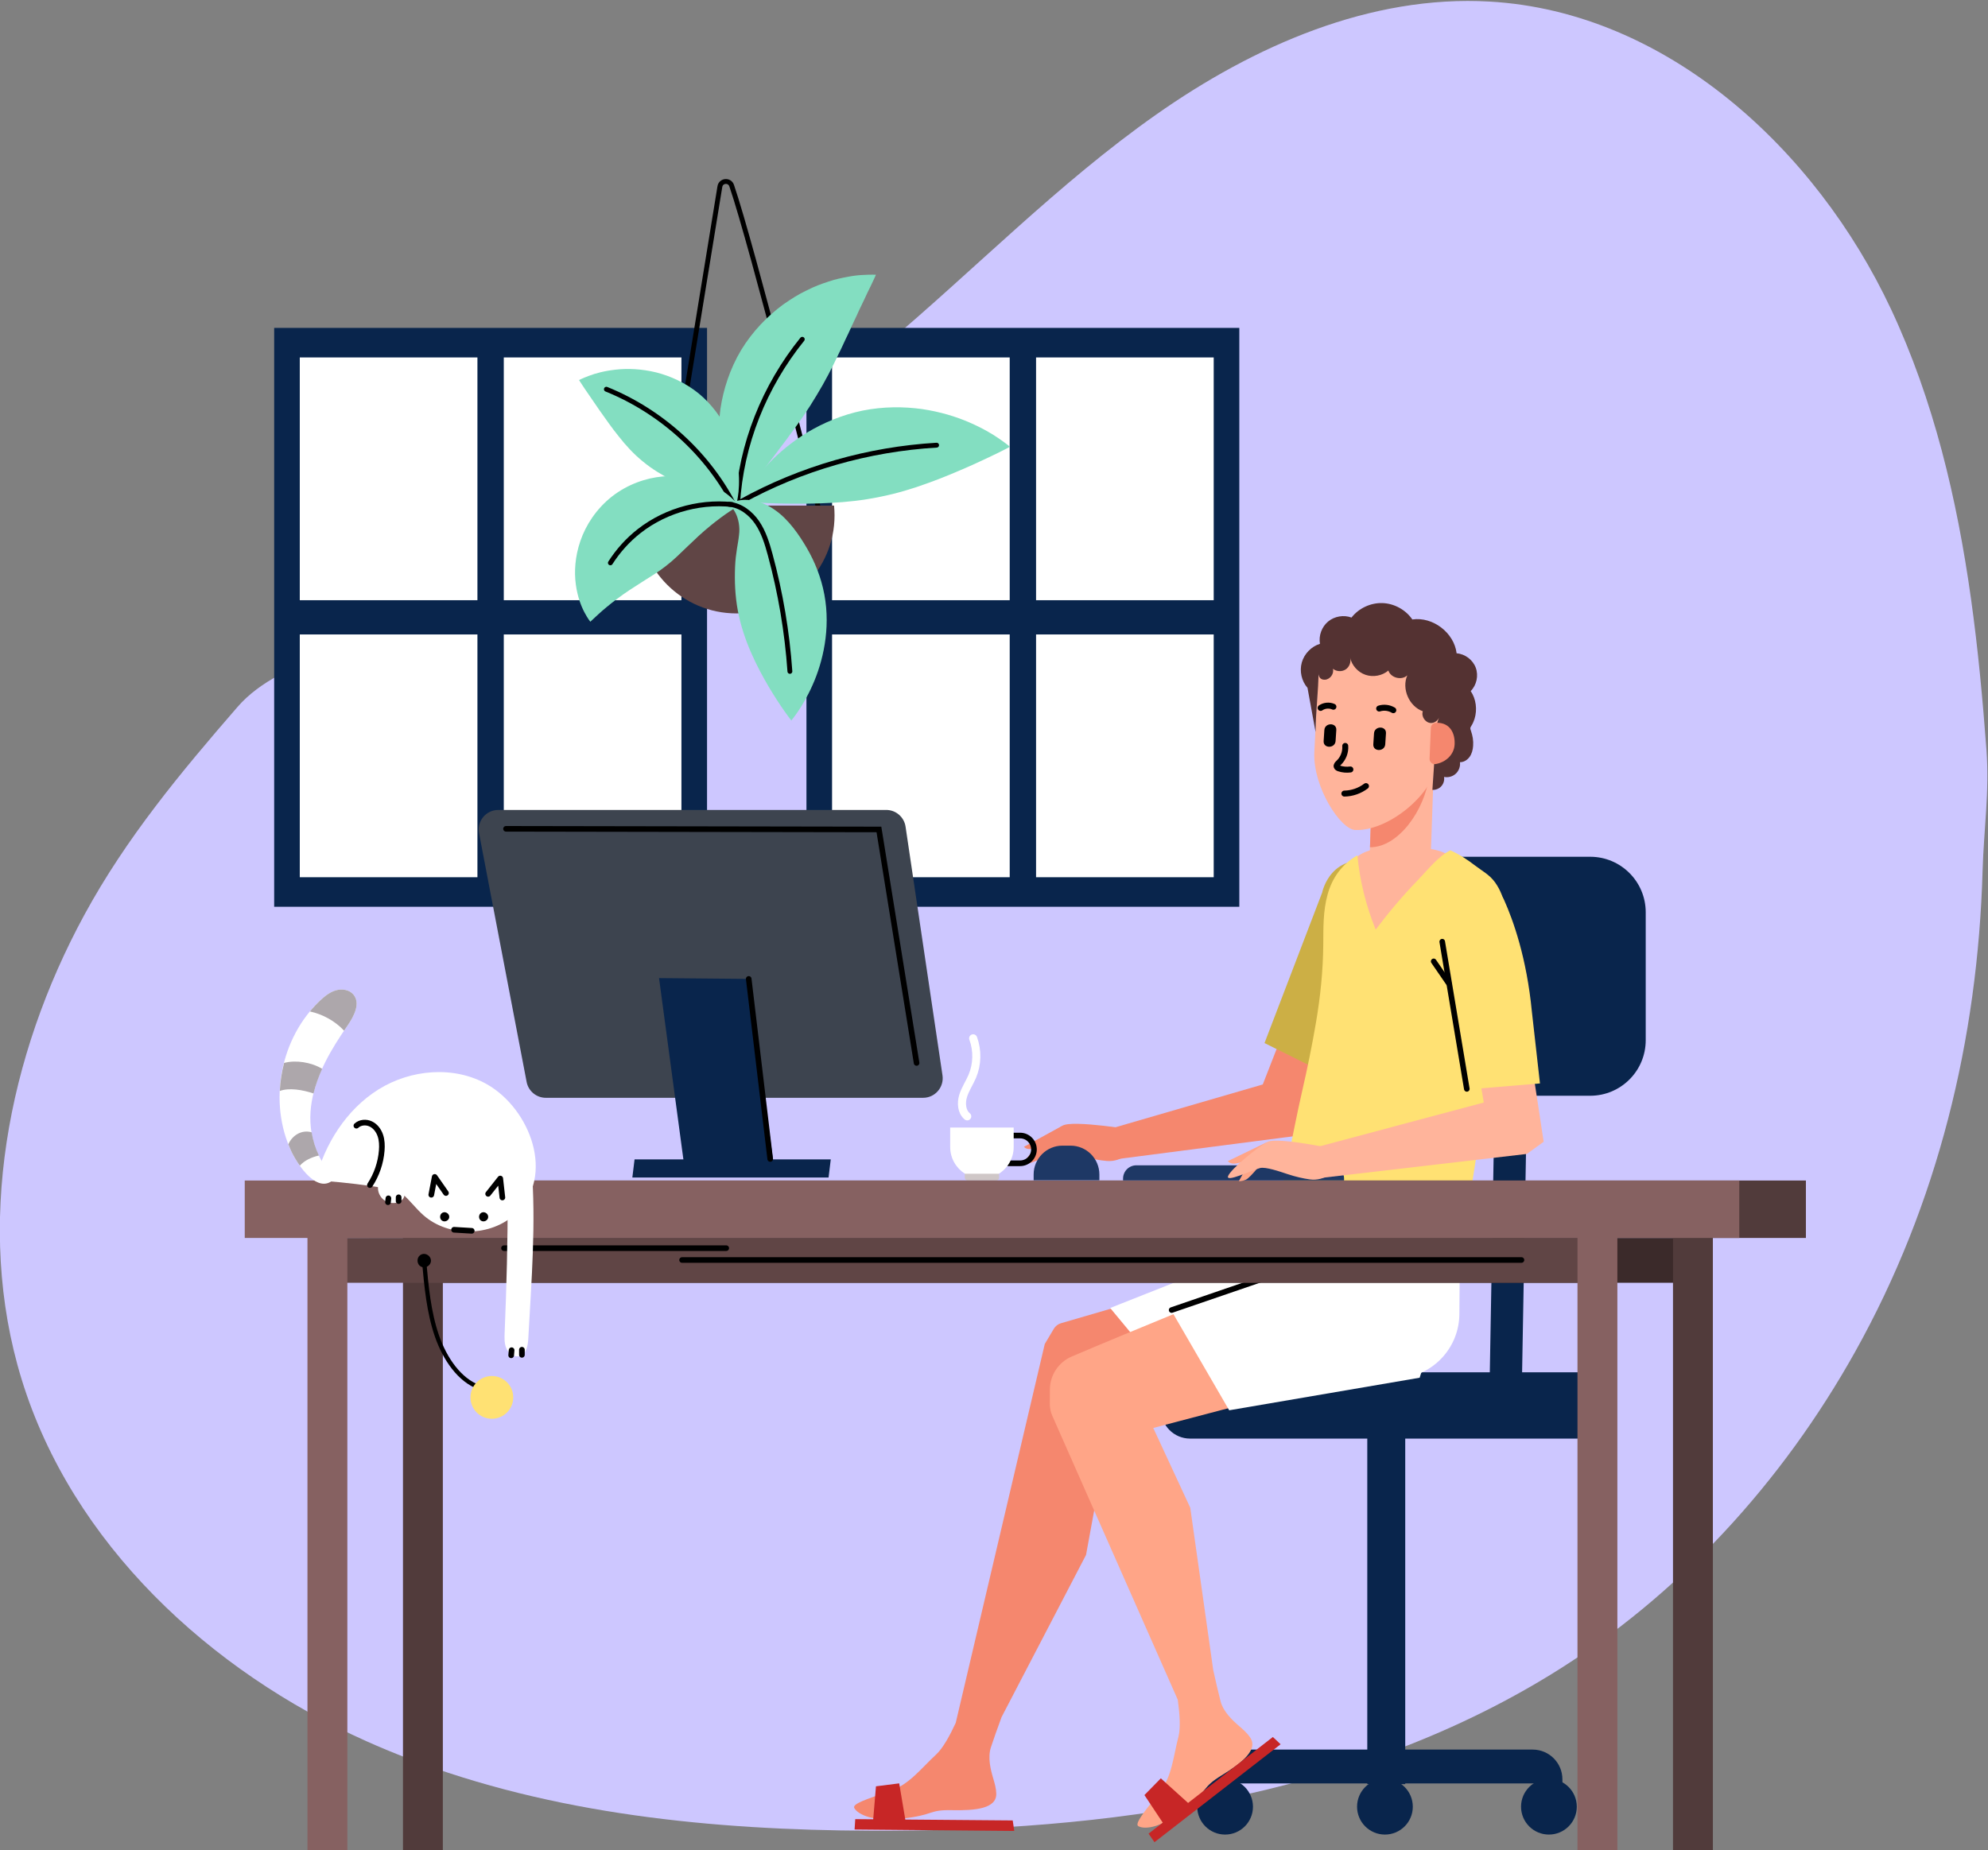 <?xml version="1.0" encoding="UTF-8" standalone="no"?>
<!-- Created with Inkscape (http://www.inkscape.org/) -->

<svg
   version="1.1"
   id="svg2"
   width="328.262"
   height="305.554"
   viewBox="0 0 328.262 305.554"
   sodipodi:docname="officeCat.svg"
   inkscape:version="1.2 (dc2aedaf03, 2022-05-15)"
   xmlns:inkscape="http://www.inkscape.org/namespaces/inkscape"
   xmlns:sodipodi="http://sodipodi.sourceforge.net/DTD/sodipodi-0.dtd"
   xmlns="http://www.w3.org/2000/svg"
   xmlns:svg="http://www.w3.org/2000/svg">
  <rect x="0" y="0" width="328.262" height="305.554" fill="#808080" stroke="none"/>
  <defs
     id="defs6">
    <clipPath
       clipPathUnits="userSpaceOnUse"
       id="clipPath18">
      <path
         d="M 0,500 H 750 V 0 H 0 Z"
         id="path16" />
    </clipPath>
    <clipPath
       clipPathUnits="userSpaceOnUse"
       id="clipPath824">
      <path
         d="m 406.517,384.592 h 28.958 v 39.141 h -28.958 z"
         id="path822" />
    </clipPath>
    <clipPath
       clipPathUnits="userSpaceOnUse"
       id="clipPath936">
      <path
         d="M 0,500 H 750 V 0 H 0 Z"
         id="path934" />
    </clipPath>
  </defs>
  <sodipodi:namedview
     id="namedview4"
     pagecolor="#ffffff"
     bordercolor="#999999"
     borderopacity="1"
     inkscape:showpageshadow="0"
     inkscape:pageopacity="0"
     inkscape:pagecheckerboard="0"
     inkscape:deskcolor="#d1d1d1"
     showgrid="false"
     inkscape:zoom="1.3395"
     inkscape:cx="354.98321"
     inkscape:cy="302.72491"
     inkscape:window-width="3200"
     inkscape:window-height="1771"
     inkscape:window-x="2391"
     inkscape:window-y="1341"
     inkscape:window-maximized="1"
     inkscape:current-layer="g14">
    <inkscape:page
       x="0"
       y="0"
       id="page8"
       width="328.262"
       height="305.554" />
  </sodipodi:namedview>
  <g
     id="g10"
     inkscape:groupmode="layer"
     inkscape:label="Page 1"
     transform="matrix(1.333,0,0,-1.333,-93.706,634.858)">
    <g
       id="g12">
      <g
         id="g14"
         clip-path="url(#clipPath18)">
        <g
           id="g20"
           transform="translate(120.725,258.431)">
          <path
             d="m 0,0 c -1.705,0.656 -3.395,1.357 -5.067,2.106 -19.419,8.688 -36.436,24.496 -42.683,44.832 -5.838,19.008 -1.715,40.091 7.782,57.561 5.165,9.5 11.922,17.624 18.969,25.75 5.516,6.361 17.472,7.857 25.242,11.144 19.733,8.346 38.223,19.633 54.632,33.413 11.36,9.542 21.756,20.277 33.891,28.812 12.134,8.535 26.546,14.873 41.357,14.017 21.879,-1.263 40.377,-18.256 49.688,-38.097 5.301,-11.297 8.181,-23.542 9.908,-35.854 0.872,-6.216 1.45,-12.47 1.917,-18.728 0.391,-5.252 -0.327,-9.858 -0.476,-15.022 C 194.561,89.04 189.617,68.698 179.385,50.368 170.357,34.193 157.517,20.082 141.684,10.361 116.768,-4.936 86.543,-9.136 57.306,-9 37.865,-8.91 18.084,-6.965 0,0"
             style="fill:#cdc7ff;fill-opacity:1;fill-rule:nonzero;stroke:none"
             id="path22" />
        </g>
        <path
           d="m 157.879,363.913 h -53.62 v 71.723 h 53.62 z"
           style="fill:#09254c;fill-opacity:1;fill-rule:nonzero;stroke:none"
           id="path24" />
        <path
           d="m 154.707,367.573 h -22.005 v 30.08 h 22.005 z"
           style="fill:#ffffff;fill-opacity:1;fill-rule:nonzero;stroke:none"
           id="path26" />
        <path
           d="m 129.437,367.573 h -22.005 v 30.08 h 22.005 z"
           style="fill:#ffffff;fill-opacity:1;fill-rule:nonzero;stroke:none"
           id="path28" />
        <path
           d="m 154.707,401.896 h -22.005 v 30.08 h 22.005 z"
           style="fill:#ffffff;fill-opacity:1;fill-rule:nonzero;stroke:none"
           id="path30" />
        <path
           d="m 129.437,401.896 h -22.005 v 30.08 h 22.005 z"
           style="fill:#ffffff;fill-opacity:1;fill-rule:nonzero;stroke:none"
           id="path32" />
        <path
           d="m 223.814,363.913 h -53.62 v 71.723 h 53.62 z"
           style="fill:#09254c;fill-opacity:1;fill-rule:nonzero;stroke:none"
           id="path34" />
        <path
           d="m 220.642,367.573 h -22.005 v 30.08 h 22.005 z"
           style="fill:#ffffff;fill-opacity:1;fill-rule:nonzero;stroke:none"
           id="path36" />
        <path
           d="m 195.372,367.573 h -22.005 v 30.08 h 22.005 z"
           style="fill:#ffffff;fill-opacity:1;fill-rule:nonzero;stroke:none"
           id="path38" />
        <path
           d="m 220.642,401.896 h -22.005 v 30.08 h 22.005 z"
           style="fill:#ffffff;fill-opacity:1;fill-rule:nonzero;stroke:none"
           id="path40" />
        <path
           d="m 195.372,401.896 h -22.005 v 30.08 h 22.005 z"
           style="fill:#ffffff;fill-opacity:1;fill-rule:nonzero;stroke:none"
           id="path42" />
        <g
           id="g44"
           transform="translate(217.717,298.019)">
          <path
             d="m 0,0 h 48.597 c 1.992,0 3.607,1.615 3.607,3.607 v 1.002 c 0,1.993 -1.615,3.608 -3.607,3.608 H 0 c -1.992,0 -3.607,-1.615 -3.607,-3.608 V 3.607 C -3.607,1.615 -1.992,0 0,0"
             style="fill:#09254c;fill-opacity:1;fill-rule:nonzero;stroke:none"
             id="path46" />
        </g>
        <g
           id="g48"
           transform="translate(243.984,340.498)">
          <path
             d="m 0,0 h 23.292 c 3.8,0 6.88,3.08 6.88,6.88 v 15.851 c 0,3.799 -3.08,6.88 -6.88,6.88 H 0 c -3.8,0 -6.88,-3.081 -6.88,-6.88 V 6.88 C -6.88,3.08 -3.8,0 0,0"
             style="fill:#09254c;fill-opacity:1;fill-rule:nonzero;stroke:none"
             id="path50" />
        </g>
        <path
           d="m 239.666,255.208 h 4.7 v 45.069 h -4.7 z"
           style="fill:#09254c;fill-opacity:1;fill-rule:nonzero;stroke:none"
           id="path52" />
        <g
           id="g54"
           transform="translate(220.194,255.294)">
          <path
             d="m 0,0 h 43.642 v 0.511 c 0,2.033 -1.648,3.682 -3.682,3.682 H 3.682 C 1.648,4.193 0,2.544 0,0.511 Z"
             style="fill:#09254c;fill-opacity:1;fill-rule:nonzero;stroke:none"
             id="path56" />
        </g>
        <g
           id="g58"
           transform="translate(258.713,252.411)">
          <path
             d="m 0,0 c 0,-1.907 1.545,-3.453 3.452,-3.453 1.907,0 3.453,1.546 3.453,3.453 0,1.907 -1.546,3.452 -3.453,3.452 C 1.545,3.452 0,1.907 0,0"
             style="fill:#09254c;fill-opacity:1;fill-rule:nonzero;stroke:none"
             id="path60" />
        </g>
        <g
           id="g62"
           transform="translate(218.6,252.411)">
          <path
             d="m 0,0 c 0,-1.907 1.546,-3.453 3.453,-3.453 1.906,0 3.452,1.546 3.452,3.453 0,1.907 -1.546,3.452 -3.452,3.452 C 1.546,3.452 0,1.907 0,0"
             style="fill:#09254c;fill-opacity:1;fill-rule:nonzero;stroke:none"
             id="path64" />
        </g>
        <g
           id="g66"
           transform="translate(238.4,252.411)">
          <path
             d="m 0,0 c 0,-1.907 1.545,-3.453 3.452,-3.453 1.907,0 3.452,1.546 3.452,3.453 0,1.907 -1.545,3.452 -3.452,3.452 C 1.545,3.452 0,1.907 0,0"
             style="fill:#09254c;fill-opacity:1;fill-rule:nonzero;stroke:none"
             id="path68" />
        </g>
        <g
           id="g70"
           transform="translate(255.536,345.291)">
          <path
             d="m 0,0 c -0.247,-13.932 -0.494,-27.863 -0.741,-41.795 -0.046,-2.575 3.954,-2.575 4,0 C 3.506,-27.863 3.753,-13.932 4,0 4.046,2.575 0.046,2.575 0,0"
             style="fill:#09254c;fill-opacity:1;fill-rule:nonzero;stroke:none"
             id="path72" />
        </g>
        <g
           id="g74"
           transform="translate(201.619,334.538)">
          <path
             d="m 0,0 c 0,0 -1.566,-2.246 -2.103,-2.532 -0.536,-0.286 -0.895,-0.239 -0.895,-0.239 l 1.027,2.089 z"
             style="fill:#f5876e;fill-opacity:1;fill-rule:nonzero;stroke:none"
             id="path76" />
        </g>
        <g
           id="g78"
           transform="translate(201.894,336.784)">
          <path
             d="m 0,0 -4.753,-2.612 c 0,0 0.225,-0.328 0.823,-0.271 0.599,0.058 2.084,0.687 2.084,0.687 z"
             style="fill:#f5876e;fill-opacity:1;fill-rule:nonzero;stroke:none"
             id="path80" />
        </g>
        <g
           id="g82"
           transform="translate(211.237,336.181)">
          <path
             d="m 0,0 c 0,0 -8.088,1.377 -9.343,0.603 -1.255,-0.775 -4.278,-3.52 -4.628,-4.439 -0.349,-0.92 2.839,0.828 3.888,1.167 0.679,0.219 2.522,-0.319 3.435,-0.573 1.051,-0.293 1.986,-0.448 2.79,-0.519 1.833,-0.161 3.467,1.146 3.739,2.967 z"
             style="fill:#f5876e;fill-opacity:1;fill-rule:nonzero;stroke:none"
             id="path84" />
        </g>
        <g
           id="g86"
           transform="translate(208.339,336.555)">
          <path
             d="m 0,0 18.38,5.341 4.184,10.722 c 0.583,1.496 2.025,2.48 3.63,2.479 2.77,-0.001 4.654,-2.811 3.603,-5.373 L 24.588,0.472 22.502,-1.034 0.083,-3.941 Z"
             style="fill:#f5876e;fill-opacity:1;fill-rule:nonzero;stroke:none"
             id="path88" />
        </g>
        <g
           id="g90"
           transform="translate(241.09,369.328)">
          <path
             d="m 0,0 c 1.462,-0.403 2.394,-1.848 2.208,-3.354 -0.339,-2.737 -1.33,-7.593 -4.219,-13.597 l -4.025,-9.388 -8.118,4.037 7.142,18.652 c 0,0 1.048,5.296 7.012,3.65"
             style="fill:#ccaf45;fill-opacity:1;fill-rule:nonzero;stroke:none"
             id="path92" />
        </g>
        <g
           id="g94"
           transform="translate(243.53,363.978)">
          <path
             d="m 0,0 v 0 c 2.086,-0.109 3.848,1.888 3.937,4.46 l 0.53,15.372 -7.553,0.396 -0.53,-15.372 C -3.705,2.284 -2.085,0.109 0,0"
             style="fill:#ffb49b;fill-opacity:1;fill-rule:nonzero;stroke:none"
             id="path96" />
        </g>
        <g
           id="g98"
           transform="translate(239.999,371.289)">
          <path
             d="m 0,0 c 3.469,-0.045 6.78,4.538 7.336,8.829 l 0.223,1.714 -7.147,1.411 z"
             style="fill:#f5876e;fill-opacity:1;fill-rule:nonzero;stroke:none"
             id="path100" />
        </g>
        <g
           id="g102"
           transform="translate(238.188,373.423)">
          <path
             d="m 0,0 v 0 c 4.239,-0.154 10.114,4.765 10.268,9.004 l 0.417,8.356 c 0.169,3.872 -2.572,7.264 -6.393,7.911 -4.557,0.771 -8.759,-2.627 -8.958,-7.245 L -5.085,9.563 C -5.239,5.323 -1.854,0.067 0,0"
             style="fill:#ffb49b;fill-opacity:1;fill-rule:nonzero;stroke:none"
             id="path104" />
        </g>
        <g
           id="g106"
           transform="translate(247.523,386.682)">
          <path
             d="M 0,0 C -0.675,0.037 -1.198,0.814 -0.978,1.454 -2.684,2.066 -3.625,4.246 -2.9,5.908 -3.595,5.242 -4.95,5.585 -5.245,6.5 -6.01,5.855 -7.12,5.646 -8.068,5.967 -9.017,6.288 -9.77,7.129 -9.986,8.106 c 0.151,-0.541 -0.086,-1.167 -0.556,-1.473 -0.472,-0.306 -1.14,-0.269 -1.573,0.089 0.165,-0.617 -0.342,-1.319 -0.978,-1.358 -0.637,-0.038 -0.888,0.454 -0.799,1.086 -0.011,-2.57 -0.358,-4.994 -0.369,-7.564 l -1.002,5.47 c -0.736,0.844 -1.01,2.067 -0.705,3.145 0.304,1.077 1.178,1.976 2.247,2.31 -0.178,1.011 0.222,2.103 1.011,2.76 0.788,0.657 1.935,0.852 2.897,0.494 0.899,1.153 2.366,1.84 3.828,1.794 1.461,-0.046 2.882,-0.824 3.708,-2.031 2.538,0.375 5.18,-1.644 5.485,-4.192 C 4.25,8.557 5.213,7.832 5.578,6.854 5.942,5.875 5.688,4.696 4.954,3.955 5.625,2.962 5.779,1.661 5.431,0.521 5.34,0.226 5.216,-0.055 5.055,-0.319 4.879,-0.607 4.86,-0.616 4.981,-0.959 5.196,-1.564 5.302,-2.194 5.254,-2.838 5.219,-3.314 5.1,-3.795 4.825,-4.186 4.55,-4.576 4.101,-4.863 3.623,-4.858 3.689,-5.377 3.491,-5.923 3.107,-6.278 2.724,-6.633 2.164,-6.789 1.652,-6.682 1.72,-7.089 1.592,-7.524 1.316,-7.831 1.04,-8.138 0.62,-8.31 0.208,-8.285 c 0.105,1.586 0.211,3.172 0.318,4.758 0.091,1.36 -0.047,2.961 0.52,4.216 C 0.867,0.292 0.453,-0.028 0,0"
             style="fill:#543232;fill-opacity:1;fill-rule:nonzero;stroke:none"
             id="path108" />
        </g>
        <g
           id="g110"
           transform="translate(235.739,384.452)">
          <path
             d="m 0,0 c 0.03,0.452 0.06,0.903 0.089,1.355 0.063,0.952 -1.418,0.948 -1.48,0 C -1.421,0.903 -1.451,0.452 -1.48,0 -1.543,-0.951 -0.062,-0.947 0,0"
             style="fill:#000000;fill-opacity:1;fill-rule:nonzero;stroke:none"
             id="path112" />
        </g>
        <g
           id="g114"
           transform="translate(237.573,380.924)">
          <path
             d="m 0,0 c -0.466,-0.064 -0.947,-0.021 -1.395,0.125 -0.125,0.04 -0.263,0.104 -0.303,0.229 -0.058,0.176 0.108,0.338 0.243,0.465 0.568,0.531 0.877,1.326 0.816,2.099"
             style="fill:none;stroke:#000000;stroke-width:0.74;stroke-linecap:round;stroke-linejoin:miter;stroke-miterlimit:10;stroke-dasharray:none;stroke-opacity:1"
             id="path116" />
        </g>
        <g
           id="g118"
           transform="translate(239.502,378.864)">
          <path
             d="M 0,0 C -0.763,-0.583 -1.714,-0.913 -2.674,-0.927"
             style="fill:none;stroke:#000000;stroke-width:0.74;stroke-linecap:round;stroke-linejoin:miter;stroke-miterlimit:10;stroke-dasharray:none;stroke-opacity:1"
             id="path120" />
        </g>
        <g
           id="g122"
           transform="translate(241.891,384.047)">
          <path
             d="m 0,0 c 0.03,0.452 0.06,0.904 0.089,1.355 0.063,0.952 -1.418,0.948 -1.48,0 C -1.421,0.904 -1.451,0.452 -1.48,0 -1.543,-0.951 -0.062,-0.947 0,0"
             style="fill:#000000;fill-opacity:1;fill-rule:nonzero;stroke:none"
             id="path124" />
        </g>
        <g
           id="g126"
           transform="translate(233.885,388.552)">
          <path
             d="M 0,0 C 0.456,0.317 1.081,0.374 1.585,0.144"
             style="fill:none;stroke:#000000;stroke-width:0.74;stroke-linecap:round;stroke-linejoin:miter;stroke-miterlimit:10;stroke-dasharray:none;stroke-opacity:1"
             id="path128" />
        </g>
        <g
           id="g130"
           transform="translate(241.138,388.475)">
          <path
             d="M 0,0 C 0.577,0.185 1.232,0.107 1.751,-0.206"
             style="fill:none;stroke:#000000;stroke-width:0.74;stroke-linecap:round;stroke-linejoin:miter;stroke-miterlimit:10;stroke-dasharray:none;stroke-opacity:1"
             id="path132" />
        </g>
        <g
           id="g134"
           transform="translate(250.481,383.98)">
          <path
             d="m 0,0 c -0.08,-1.218 -1.086,-2.18 -2.378,-2.39 -0.394,-0.064 -0.74,0.277 -0.723,0.675 l 0.161,3.814 c 0.014,0.337 0.289,0.612 0.626,0.627 C -0.485,2.802 0.086,1.312 0,0"
             style="fill:#f5876e;fill-opacity:1;fill-rule:nonzero;stroke:none"
             id="path136" />
        </g>
        <g
           id="g138"
           transform="translate(179.88,254.116)">
          <path
             d="m 0,0 c 0.26,0.089 0.52,0.181 0.78,0.274 2.325,0.831 3.734,2.764 5.624,4.513 0.833,0.771 1.705,2.386 2.402,3.896 l 11.029,46.941 1.125,1.891 c 0.197,0.33 0.512,0.574 0.881,0.682 L 45.657,65.135 64.688,54.68 29.527,46.084 27.313,42.408 24.946,29.489 14.487,9.404 C 13.986,8.042 13.459,6.577 13.161,5.647 12.754,4.385 13.118,2.916 13.452,1.793 c 0.181,-0.61 0.362,-1.235 0.375,-1.884 0.039,-1.842 -2.54,-2.106 -5.501,-2.044 -2.96,0.063 -2.112,-0.605 -6.207,-1.05 -4.095,-0.446 -5.636,0.776 -5.89,1.343 C -3.998,-1.339 -2.064,-0.715 0,0"
             style="fill:#f5876e;fill-opacity:1;fill-rule:nonzero;stroke:none"
             id="path140" />
        </g>
        <g
           id="g142"
           transform="translate(251.193,328.821)">
          <path
             d="m 0,0 -0.12,-15.384 c -0.031,-3.934 -2.906,-7.267 -6.793,-7.875 l -25.931,-4.055 -10.532,12.695 20.789,8.229 4.207,11.192 z"
             style="fill:#ffffff;fill-opacity:1;fill-rule:nonzero;stroke:none"
             id="path144" />
        </g>
        <g
           id="g146"
           transform="translate(181.683,255.302)">
          <path
             d="m 0,0 0.864,-5.12 -4.155,-0.19 0.413,4.944 z"
             style="fill:#c72626;fill-opacity:1;fill-rule:nonzero;stroke:none"
             id="path148" />
        </g>
        <g
           id="g150"
           transform="translate(195.745,250.708)">
          <path
             d="M 0,0 -19.505,0.161 -19.589,-1.123 0.192,-1.301 Z"
             style="fill:#c72626;fill-opacity:1;fill-rule:nonzero;stroke:none"
             id="path152" />
        </g>
        <g
           id="g154"
           transform="translate(213.471,253.597)">
          <path
             d="m 0,0 c 0.17,0.215 0.34,0.434 0.509,0.652 1.507,1.955 1.649,4.343 2.295,6.836 0.284,1.098 0.146,2.929 -0.083,4.575 l -15.537,35.169 c -0.202,0.458 -0.309,0.952 -0.314,1.452 l 0.008,1.817 c 0.008,1.784 1.07,3.39 2.71,4.092 6.742,2.884 23.783,9.833 23.783,9.833 L 32.632,54.402 -0.318,45.741 4.266,35.854 7.112,15.74 C 7.427,14.322 7.775,12.805 8.025,11.862 8.365,10.58 9.464,9.539 10.353,8.775 10.834,8.359 11.324,7.931 11.686,7.392 12.713,5.863 10.686,4.248 8.16,2.701 5.635,1.154 6.709,1.051 3.504,-1.536 0.298,-4.123 -1.659,-3.927 -2.179,-3.587 -2.641,-3.286 -1.351,-1.716 0,0"
             style="fill:#ffa587;fill-opacity:1;fill-rule:nonzero;stroke:none"
             id="path156" />
        </g>
        <g
           id="g158"
           transform="translate(233.3,320.163)">
          <path
             d="m 0,0 -18.013,-6.095 7.274,-12.542 23.592,4.035 2.255,7.085 -9.42,8.126 z"
             style="fill:#ffffff;fill-opacity:1;fill-rule:nonzero;stroke:none"
             id="path160" />
        </g>
        <g
           id="g162"
           transform="translate(236.46,320.593)">
          <path
             d="M 0,0 C -1.039,-0.146 -3.023,-0.471 -3.023,-0.471 L -21.03,-6.647"
             style="fill:none;stroke:#000000;stroke-width:0.693;stroke-linecap:round;stroke-linejoin:miter;stroke-miterlimit:10;stroke-dasharray:none;stroke-opacity:1"
             id="path164" />
        </g>
        <g
           id="g166"
           transform="translate(214.091,255.924)">
          <path
             d="M 0,0 3.854,-3.478 0.714,-6.206 -2.03,-2.072 Z"
             style="fill:#c72626;fill-opacity:1;fill-rule:nonzero;stroke:none"
             id="path168" />
        </g>
        <g
           id="g170"
           transform="translate(227.97,261.047)">
          <path
             d="m 0,0 -15.396,-11.977 0.731,-1.058 15.623,12.134 z"
             style="fill:#c72626;fill-opacity:1;fill-rule:nonzero;stroke:none"
             id="path172" />
        </g>
        <g
           id="g174"
           transform="translate(242.807,371.219)">
          <path
             d="m 0,0 c -1.491,-0.007 -3.071,-0.143 -4.282,-1.014 -1.538,-1.106 -2.106,-3.127 -2.283,-5.014 -0.165,-1.772 -0.066,-3.618 0.68,-5.234 0.746,-1.616 2.23,-2.966 3.996,-3.195 1.591,-0.205 3.169,0.499 4.484,1.419 2.956,2.071 5.722,5.897 5.604,9.658 C 8.076,0.531 2.866,0.014 0,0"
             style="fill:#ffb49b;fill-opacity:1;fill-rule:nonzero;stroke:none"
             id="path176" />
        </g>
        <g
           id="g178"
           transform="translate(227.71,323.211)">
          <path
             d="m 0,0 c 1.481,5.425 2.642,12.42 3.893,17.88 0.644,2.81 1.225,5.638 1.71,8.495 0.54,3.183 0.871,6.351 0.9,9.621 0.018,2.087 -0.039,4.143 0.537,6.229 0.576,2.086 1.785,3.757 3.691,4.853 0.302,-3.205 1.063,-6.211 2.261,-9.207 1.728,2.266 3.241,4.082 5.314,6.227 1.017,1.052 2.445,2.869 3.936,3.596 1.09,-0.477 2.121,-1.153 3.04,-1.863 0.92,-0.71 1.824,-1.153 2.512,-2.121 0.688,-0.968 1.106,-2.096 1.287,-3.315 0.181,-1.22 -0.056,-2.437 -0.187,-3.687 C 28.578,33.684 28.32,30.483 27.979,27.474 26.84,17.43 24.988,7.563 23.633,-2.433 15.285,-2.868 7.564,-3.231 0,0"
             style="fill:#ffe173;fill-opacity:1;fill-rule:nonzero;stroke:none"
             id="path180" />
        </g>
        <g
           id="g182"
           transform="translate(189.807,331.178)">
          <path
             d="m 0,0 v -0.837 c 0,-0.185 0.149,-0.334 0.333,-0.334 h 3.582 c 0.184,0 0.333,0.149 0.333,0.334 V 0 Z"
             style="fill:#cfc7c7;fill-opacity:1;fill-rule:nonzero;stroke:none"
             id="path184" />
        </g>
        <g
           id="g186"
           transform="translate(195.203,335.568)">
          <path
             d="m 0,0 h 1.454 c 0.949,0 1.719,-0.769 1.719,-1.718 0,-0.949 -0.77,-1.719 -1.719,-1.719 H 0"
             style="fill:none;stroke:#000000;stroke-width:0.7;stroke-linecap:round;stroke-linejoin:round;stroke-miterlimit:10;stroke-dasharray:none;stroke-opacity:1"
             id="path188" />
        </g>
        <g
           id="g190"
           transform="translate(189.833,330.832)">
          <path
             d="m 0,0 h 4.197 c 1.1,0.697 1.834,1.917 1.834,3.315 V 5.728 H -1.834 V 3.315 C -1.834,1.917 -1.099,0.697 0,0"
             style="fill:#ffffff;fill-opacity:1;fill-rule:nonzero;stroke:none"
             id="path192" />
        </g>
        <g
           id="g194"
           transform="translate(190.11,337.944)">
          <path
             d="m 0,0 c -0.697,0.577 -0.776,1.642 -0.515,2.508 0.261,0.867 0.79,1.626 1.142,2.459 0.625,1.479 0.665,3.197 0.108,4.703"
             style="fill:none;stroke:#ffffff;stroke-width:1;stroke-linecap:round;stroke-linejoin:round;stroke-miterlimit:10;stroke-dasharray:none;stroke-opacity:1"
             id="path196" />
        </g>
        <g
           id="g198"
           transform="translate(247.682,317.838)">
          <path
             d="M 0,0 C -2.107,0 -4.211,0.558 -6.042,1.603"
             style="fill:none;stroke:#000000;stroke-width:0.693;stroke-linecap:round;stroke-linejoin:miter;stroke-miterlimit:10;stroke-dasharray:none;stroke-opacity:1"
             id="path200" />
        </g>
        <path
           d="m 122.117,322.878 h 158.619 v -5.553 H 122.117 Z"
           style="fill:#3b2a2a;fill-opacity:1;fill-rule:nonzero;stroke:none"
           id="path202" />
        <path
           d="m 120.214,325.074 h 4.94 v -78.096 h -4.94 z"
           style="fill:#513b3b;fill-opacity:1;fill-rule:nonzero;stroke:none"
           id="path204" />
        <path
           d="m 277.534,325.074 h 4.94 v -78.096 h -4.94 z"
           style="fill:#513b3b;fill-opacity:1;fill-rule:nonzero;stroke:none"
           id="path206" />
        <path
           d="M 116.02,322.878 H 294 v 7.118 H 116.02 Z"
           style="fill:#513b3b;fill-opacity:1;fill-rule:nonzero;stroke:none"
           id="path208" />
        <path
           d="m 110.287,322.878 h 158.619 v -5.553 H 110.287 Z"
           style="fill:#604545;fill-opacity:1;fill-rule:nonzero;stroke:none"
           id="path210" />
        <g
           id="g212"
           transform="translate(258.764,320.147)">
          <path
             d="M 0,0 H -103.977"
             style="fill:none;stroke:#000000;stroke-width:0.693;stroke-linecap:round;stroke-linejoin:miter;stroke-miterlimit:10;stroke-dasharray:none;stroke-opacity:1"
             id="path214" />
        </g>
        <g
           id="g216"
           transform="translate(160.259,321.614)">
          <path
             d="M 0,0 H -27.533"
             style="fill:none;stroke:#000000;stroke-width:0.693;stroke-linecap:round;stroke-linejoin:miter;stroke-miterlimit:10;stroke-dasharray:none;stroke-opacity:1"
             id="path218" />
        </g>
        <path
           d="m 108.384,325.074 h 4.94 v -78.096 h -4.94 z"
           style="fill:#866161;fill-opacity:1;fill-rule:nonzero;stroke:none"
           id="path220" />
        <path
           d="m 265.704,325.074 h 4.94 v -78.096 h -4.94 z"
           style="fill:#866161;fill-opacity:1;fill-rule:nonzero;stroke:none"
           id="path222" />
        <path
           d="m 100.615,322.878 h 185.13 v 7.118 h -185.13 z"
           style="fill:#866161;fill-opacity:1;fill-rule:nonzero;stroke:none"
           id="path224" />
        <g
           id="g226"
           transform="translate(122.545,320.467)">
          <path
             d="m 0,0 c -0.267,-0.197 -0.234,-0.676 0.057,-0.835 0.291,-0.159 0.712,0.071 0.734,0.402 0.022,0.331 -0.363,0.616 -0.673,0.498"
             style="fill:none;stroke:#000000;stroke-width:0.693;stroke-linecap:round;stroke-linejoin:miter;stroke-miterlimit:10;stroke-dasharray:none;stroke-opacity:1"
             id="path228" />
        </g>
        <g
           id="g230"
           transform="translate(122.832,320.022)">
          <path
             d="m 0,0 c 0.284,-3.144 0.578,-6.342 1.577,-9.247 1,-2.905 2.826,-5.528 5.249,-6.397"
             style="fill:none;stroke:#000000;stroke-width:0.53;stroke-linecap:round;stroke-linejoin:miter;stroke-miterlimit:10;stroke-dasharray:none;stroke-opacity:1"
             id="path232" />
        </g>
        <g
           id="g234"
           transform="translate(133.873,303.125)">
          <path
             d="m 0,0 c 0,-1.463 -1.186,-2.649 -2.649,-2.649 -1.463,0 -2.649,1.186 -2.649,2.649 0,1.463 1.186,2.649 2.649,2.649 C -1.186,2.649 0,1.463 0,0"
             style="fill:#ffe173;fill-opacity:1;fill-rule:nonzero;stroke:none"
             id="path236" />
        </g>
        <g
           id="g238"
           transform="translate(137.914,340.243)">
          <path
             d="m 0,0 46.73,0.001 c 1.482,0 2.618,1.317 2.4,2.783 l -4.574,30.813 c -0.177,1.19 -1.198,2.07 -2.4,2.07 L -5.893,35.666 c -1.523,0 -2.669,-1.387 -2.383,-2.882 L -2.383,1.971 C -2.165,0.827 -1.165,0 0,0"
             style="fill:#3d444f;fill-opacity:1;fill-rule:nonzero;stroke:none"
             id="path240" />
        </g>
        <g
           id="g242"
           transform="translate(155.087,331.592)">
          <path
             d="M 0,0 11.109,-0.101 7.956,23.383 -3.153,23.484 Z"
             style="fill:#09254c;fill-opacity:1;fill-rule:nonzero;stroke:none"
             id="path244" />
        </g>
        <g
           id="g246"
           transform="translate(173.206,332.61)">
          <path
             d="m 0,0 h -24.305 l -0.274,-2.245 24.306,10e-4 z"
             style="fill:#09254c;fill-opacity:1;fill-rule:nonzero;stroke:none"
             id="path248" />
        </g>
        <g
           id="g250"
           transform="translate(183.837,344.56)">
          <path
             d="M 0,0 -4.665,28.932 -50.86,29.011"
             style="fill:none;stroke:#000000;stroke-width:0.693;stroke-linecap:round;stroke-linejoin:miter;stroke-miterlimit:10;stroke-dasharray:none;stroke-opacity:1"
             id="path252" />
        </g>
        <g
           id="g254"
           transform="translate(163.043,354.975)">
          <path
             d="M 0,0 2.661,-22.312"
             style="fill:none;stroke:#000000;stroke-width:0.693;stroke-linecap:round;stroke-linejoin:miter;stroke-miterlimit:10;stroke-dasharray:none;stroke-opacity:1"
             id="path256" />
        </g>
        <g
           id="g258"
           transform="translate(236.79,330.002)">
          <path
             d="m 0,0 h -27.377 v 0.229 c 0,0.911 0.737,1.648 1.648,1.648 H -1.648 C -0.738,1.877 0,1.14 0,0.229 Z"
             style="fill:#1e3865;fill-opacity:1;fill-rule:nonzero;stroke:none"
             id="path260" />
        </g>
        <g
           id="g262"
           transform="translate(198.336,330.023)">
          <path
             d="m 0,0 h 8.143 v 0.719 c 0,1.974 -1.601,3.574 -3.575,3.574 H 3.575 C 1.601,4.293 0,2.693 0,0.719 Z"
             style="fill:#1e3865;fill-opacity:1;fill-rule:nonzero;stroke:none"
             id="path264" />
        </g>
        <g
           id="g266"
           transform="translate(153.075,413.828)">
          <path
             d="m 0,0 c 0,0 5.149,31.793 6.395,39.317 0.128,0.774 1.203,0.862 1.459,0.12 2.552,-7.435 10.684,-39.69 10.684,-39.69"
             style="fill:none;stroke:#000000;stroke-width:0.602;stroke-linecap:round;stroke-linejoin:miter;stroke-miterlimit:10;stroke-dasharray:none;stroke-opacity:1"
             id="path268" />
        </g>
        <g
           id="g270"
           transform="translate(149.44,413.622)">
          <path
             d="m 0,0 c -0.04,-0.399 -0.061,-0.805 -0.061,-1.215 0,-6.709 5.438,-12.147 12.147,-12.147 6.709,0 12.148,5.438 12.148,12.147 0,0.41 -0.022,0.816 -0.061,1.215 z"
             style="fill:#604545;fill-opacity:1;fill-rule:nonzero;stroke:none"
             id="path272" />
        </g>
        <g
           id="g274"
           transform="translate(161.66,413.75)">
          <path
             d="M 0,0 C 0,0 -0.298,0.493 -0.729,1.433 -0.95,1.905 -1.193,2.489 -1.398,3.177 -1.61,3.866 -1.86,4.672 -1.996,5.56 -2.158,6.454 -2.29,7.447 -2.301,8.506 c -0.054,1.072 0.04,2.195 0.185,3.384 0.353,2.35 1.151,4.887 2.554,7.241 1.424,2.342 3.292,4.235 5.204,5.646 0.983,0.685 1.931,1.294 2.904,1.747 0.941,0.486 1.88,0.834 2.746,1.11 0.849,0.296 1.678,0.451 2.386,0.586 0.704,0.141 1.334,0.2 1.854,0.225 1.032,0.06 1.608,0.027 1.608,0.027 0,0 -0.236,-0.559 -0.67,-1.449 -0.22,-0.44 -0.483,-0.969 -0.76,-1.589 -0.281,-0.616 -0.623,-1.256 -0.943,-2 C 14.43,22.712 14.062,21.957 13.701,21.143 13.31,20.362 12.952,19.503 12.527,18.677 11.725,16.974 10.837,15.241 9.778,13.508 8.742,11.762 7.626,10.166 6.497,8.66 5.965,7.898 5.374,7.18 4.867,6.469 4.317,5.77 3.822,5.09 3.341,4.455 2.834,3.823 2.428,3.222 2.016,2.686 1.598,2.15 1.252,1.67 0.967,1.27 0.383,0.469 0,0 0,0"
             style="fill:#83dec1;fill-opacity:1;fill-rule:nonzero;stroke:none"
             id="path276" />
        </g>
        <g
           id="g278"
           transform="translate(169.676,434.225)">
          <path
             d="M 0,0 C -4.683,-5.793 -7.602,-13.03 -8.016,-20.475"
             style="fill:none;stroke:#000000;stroke-width:0.602;stroke-linecap:round;stroke-linejoin:miter;stroke-miterlimit:10;stroke-dasharray:none;stroke-opacity:1"
             id="path280" />
        </g>
        <g
           id="g282"
           transform="translate(161.417,413.322)">
          <path
             d="M 0,0 C 0,0 -0.478,0.171 -1.226,0.486 -2,0.815 -3.05,1.26 -4.171,1.735 c -1.149,0.51 -2.438,1.06 -3.681,1.71 -1.264,0.638 -2.488,1.368 -3.621,2.306 -1.143,0.924 -2.103,1.978 -2.98,3.09 -0.883,1.089 -1.679,2.243 -2.406,3.268 -0.689,1.004 -1.334,1.945 -1.81,2.638 -0.457,0.671 -0.72,1.105 -0.72,1.105 0,0 0.429,0.227 1.221,0.523 0.794,0.306 1.95,0.624 3.387,0.773 1.439,0.156 3.144,0.088 4.941,-0.348 1.78,-0.453 3.643,-1.291 5.268,-2.609 1.614,-1.33 2.805,-2.99 3.603,-4.645 C -0.184,7.872 0.221,6.214 0.354,4.774 0.494,3.335 0.411,2.14 0.27,1.3 0.138,0.465 0,0 0,0"
             style="fill:#83dec1;fill-opacity:1;fill-rule:nonzero;stroke:none"
             id="path284" />
        </g>
        <g
           id="g286"
           transform="translate(145.411,428.037)">
          <path
             d="M 0,0 C 6.862,-2.776 12.693,-8.087 16.006,-14.715"
             style="fill:none;stroke:#000000;stroke-width:0.602;stroke-linecap:round;stroke-linejoin:miter;stroke-miterlimit:10;stroke-dasharray:none;stroke-opacity:1"
             id="path288" />
        </g>
        <g
           id="g290"
           transform="translate(162.102,414.126)">
          <path
             d="m 0,0 c 0,0 0.258,0.521 0.806,1.388 0.542,0.874 1.405,2.052 2.628,3.338 1.218,1.292 2.82,2.646 4.776,3.84 1.959,1.172 4.279,2.168 6.834,2.697 2.559,0.514 5.083,0.504 7.345,0.193 2.267,-0.333 4.272,-0.953 5.898,-1.664 1.628,-0.706 2.883,-1.452 3.725,-2.044 0.842,-0.583 1.284,-0.962 1.284,-0.962 0,0 -0.52,-0.299 -1.418,-0.736 C 30.982,5.621 29.712,5 28.22,4.341 26.725,3.689 25.01,2.947 23.163,2.29 21.314,1.61 19.334,1.003 17.221,0.582 15.111,0.143 13.052,-0.074 11.084,-0.171 9.127,-0.29 7.259,-0.278 5.628,-0.263 3.997,-0.24 2.585,-0.167 1.592,-0.123 0.596,-0.071 0,0 0,0"
             style="fill:#83dec1;fill-opacity:1;fill-rule:nonzero;stroke:none"
             id="path292" />
        </g>
        <g
           id="g294"
           transform="translate(186.317,421.106)">
          <path
             d="M 0,0 C -8.455,-0.5 -16.801,-2.882 -24.216,-6.98"
             style="fill:none;stroke:#000000;stroke-width:0.602;stroke-linecap:round;stroke-linejoin:miter;stroke-miterlimit:10;stroke-dasharray:none;stroke-opacity:1"
             id="path296" />
        </g>
        <g
           id="g298"
           transform="translate(161.811,413.64)">
          <path
             d="m 0,0 c 0,0 -0.43,-0.283 -1.101,-0.723 -0.672,-0.443 -1.573,-1.1 -2.494,-1.86 -0.928,-0.755 -1.868,-1.642 -2.755,-2.498 -0.895,-0.858 -1.722,-1.691 -2.635,-2.393 -0.9,-0.719 -1.906,-1.323 -2.954,-1.987 -1.043,-0.656 -2.128,-1.357 -3.084,-2.077 -0.958,-0.713 -1.811,-1.43 -2.403,-1.977 -0.588,-0.546 -0.965,-0.896 -0.965,-0.896 0,0 -0.313,0.382 -0.719,1.149 -0.407,0.766 -0.871,1.937 -1.076,3.474 -0.208,1.53 -0.114,3.422 0.567,5.389 0.67,1.958 1.97,3.976 3.91,5.506 1.95,1.518 4.22,2.297 6.281,2.48 2.073,0.191 3.932,-0.171 5.367,-0.739 C -2.617,2.282 -1.59,1.552 -0.943,0.973 -0.296,0.395 0,0 0,0"
             style="fill:#83dec1;fill-opacity:1;fill-rule:nonzero;stroke:none"
             id="path300" />
        </g>
        <g
           id="g302"
           transform="translate(161.811,413.64)">
          <path
             d="m 0,0 c -4.317,0.696 -8.905,-0.486 -12.347,-3.184 -1.399,-1.096 -2.601,-2.436 -3.558,-3.933"
             style="fill:none;stroke:#000000;stroke-width:0.602;stroke-linecap:round;stroke-linejoin:miter;stroke-miterlimit:10;stroke-dasharray:none;stroke-opacity:1"
             id="path304" />
        </g>
        <g
           id="g306"
           transform="translate(160.608,413.783)">
          <path
             d="m 0,0 c 0,0 0.105,0.075 0.335,0.191 0.229,0.108 0.592,0.25 1.102,0.319 1.008,0.144 2.659,-0.066 4.304,-1.26 1.628,-1.135 2.954,-3.055 3.89,-4.671 0.973,-1.67 1.774,-3.622 2.172,-5.762 0.807,-4.296 -0.201,-8.385 -1.445,-11.18 -0.616,-1.407 -1.284,-2.514 -1.791,-3.268 -0.513,-0.753 -0.855,-1.158 -0.855,-1.158 0,0 -0.339,0.418 -0.848,1.151 -0.516,0.733 -1.21,1.777 -1.951,3.024 -1.475,2.514 -3.136,5.759 -3.828,9.438 -0.344,1.847 -0.412,3.663 -0.343,5.389 0.067,1.778 0.388,2.912 0.49,3.975 0.141,1.014 -0.075,2.055 -0.439,2.745 C 0.616,-0.718 0.411,-0.45 0.255,-0.271 0.092,-0.097 0,0 0,0"
             style="fill:#83dec1;fill-opacity:1;fill-rule:nonzero;stroke:none"
             id="path308" />
        </g>
        <g
           id="g310"
           transform="translate(168.143,393.078)">
          <path
             d="m 0,0 c -0.341,4.885 -1.16,9.738 -2.443,14.464 -0.375,1.383 -0.802,2.781 -1.608,3.966 -0.806,1.185 -2.056,2.145 -3.483,2.276"
             style="fill:none;stroke:#000000;stroke-width:0.602;stroke-linecap:round;stroke-linejoin:miter;stroke-miterlimit:10;stroke-dasharray:none;stroke-opacity:1"
             id="path312" />
        </g>
        <g
           id="g314"
           transform="translate(226.891,332.54)">
          <path
             d="m 0,0 c 0,0 -1.678,-2.164 -2.229,-2.423 -0.549,-0.258 -0.905,-0.194 -0.905,-0.194 l 1.131,2.035 z"
             style="fill:#ffa587;fill-opacity:1;fill-rule:nonzero;stroke:none"
             id="path316" />
        </g>
        <g
           id="g318"
           transform="translate(227.278,334.769)">
          <path
             d="m 0,0 -4.879,-2.369 c 0,0 0.208,-0.339 0.808,-0.312 0.601,0.027 2.116,0.581 2.116,0.581 z"
             style="fill:#ffa587;fill-opacity:1;fill-rule:nonzero;stroke:none"
             id="path320" />
        </g>
        <g
           id="g322"
           transform="translate(236.579,333.697)">
          <path
             d="m 0,0 c 0,0 -8.008,1.783 -9.3,1.072 -1.293,-0.71 -4.451,-3.299 -4.846,-4.199 -0.396,-0.901 2.876,0.684 3.941,0.969 0.689,0.185 2.503,-0.446 3.402,-0.745 1.036,-0.346 1.962,-0.547 2.76,-0.659 1.823,-0.254 3.522,0.97 3.885,2.774 z"
             style="fill:#ffb49b;fill-opacity:1;fill-rule:nonzero;stroke:none"
             id="path324" />
        </g>
        <g
           id="g326"
           transform="translate(233.704,334.215)">
          <path
             d="M 0,0 20.395,5.446 17.15,24.219 23.987,25.725 27.811,0.58 25.725,-0.927 -0.116,-3.94 Z"
             style="fill:#ffb49b;fill-opacity:1;fill-rule:nonzero;stroke:none"
             id="path328" />
        </g>
        <g
           id="g330"
           transform="translate(252.99,366.475)">
          <path
             d="M 0,0 C 1.46,0.413 3.005,-0.341 3.626,-1.725 4.754,-4.241 6.423,-8.909 7.062,-15.54 l 1.004,-8.91 -9.035,-0.753 -3.137,18.448 c 0,0 -1.848,5.072 4.106,6.755"
             style="fill:#ffe173;fill-opacity:1;fill-rule:nonzero;stroke:none"
             id="path332" />
        </g>
        <g
           id="g334"
           transform="translate(251.995,341.348)">
          <path
             d="M 0,0 C -1.015,6.08 -2.031,12.16 -3.046,18.24"
             style="fill:none;stroke:#000000;stroke-width:0.693;stroke-linecap:round;stroke-linejoin:miter;stroke-miterlimit:10;stroke-dasharray:none;stroke-opacity:1"
             id="path336" />
        </g>
        <g
           id="g338"
           transform="translate(249.743,354.452)">
          <path
             d="M 0,0 C -0.617,0.899 -1.234,1.799 -1.852,2.698"
             style="fill:none;stroke:#000000;stroke-width:0.693;stroke-linecap:round;stroke-linejoin:miter;stroke-miterlimit:10;stroke-dasharray:none;stroke-opacity:1"
             id="path340" />
        </g>
        <g
           id="g342"
           transform="translate(106.41,333.559)">
          <path
             d="m 0,0 c -2.925,6.152 -1.409,14.118 3.572,18.764 0.568,0.53 1.198,1.032 1.946,1.242 0.748,0.211 1.64,0.069 2.143,-0.524 C 8.574,18.408 7.744,16.793 6.939,15.635 4.952,12.775 3.112,9.696 2.511,6.266 1.894,2.743 2.833,-0.752 5.391,-3.266 3.333,-5.542 0.78,-1.641 0,0"
             style="fill:#ffffff;fill-opacity:1;fill-rule:nonzero;stroke:none"
             id="path344" />
        </g>
        <g
           id="g346"
           transform="translate(106.016,334.49)">
          <path
             d="m 0,0 c 0.123,-0.313 0.249,-0.626 0.394,-0.931 0.218,-0.459 0.579,-1.095 1.025,-1.724 0.565,0.644 1.47,1.061 2.369,1.259 C 3.345,-0.489 3.049,0.478 2.883,1.477 1.701,1.838 0.503,1.138 0,0"
             style="fill:#ada7ab;fill-opacity:1;fill-rule:nonzero;stroke:none"
             id="path348" />
        </g>
        <g
           id="g350"
           transform="translate(105.487,344.562)">
          <path
             d="m 0,0 c -0.29,-1.136 -0.476,-2.298 -0.53,-3.469 1.152,0.423 2.826,0.146 4.176,-0.312 0.257,1.051 0.63,2.066 1.074,3.055 C 3.348,0.099 1.437,0.388 0,0"
             style="fill:#ada7ab;fill-opacity:1;fill-rule:nonzero;stroke:none"
             id="path352" />
        </g>
        <g
           id="g354"
           transform="translate(112.919,348.56)">
          <path
             d="M 0,0 C 0.143,0.211 0.284,0.425 0.43,0.634 1.234,1.792 2.065,3.407 1.152,4.481 0.649,5.074 -0.243,5.216 -0.991,5.005 -1.739,4.795 -2.369,4.293 -2.938,3.763 -3.4,3.332 -3.829,2.869 -4.23,2.383 -2.632,2.031 -1.103,1.189 0,0"
             style="fill:#ada7ab;fill-opacity:1;fill-rule:nonzero;stroke:none"
             id="path356" />
        </g>
        <g
           id="g358"
           transform="translate(130.632,341.911)">
          <path
             d="m 0,0 c -4.092,2.332 -9.447,1.867 -13.443,-0.626 -3.995,-2.494 -6.679,-6.776 -7.848,-11.339 0.053,0.207 9.765,-0.718 10.728,-1.537 0.972,-0.828 1.731,-1.879 2.69,-2.722 3.123,-2.748 8.342,-2.671 11.382,0.169 C 8.551,-11.345 5.329,-3.038 0,0"
             style="fill:#ffffff;fill-opacity:1;fill-rule:nonzero;stroke:none"
             id="path360" />
        </g>
        <g
           id="g362"
           transform="translate(136.136,331.853)">
          <path
             d="m 0,0 c 0.582,-7.205 -0.012,-14.269 -0.399,-21.451 -0.046,-0.845 -0.227,-1.879 -1.03,-2.146 -0.649,-0.216 -1.365,0.26 -1.658,0.879 -0.292,0.619 -0.269,1.334 -0.241,2.017 0.241,5.684 0.381,11.313 0.381,16.972 0.016,0.726 0.037,1.476 0.345,2.134 0.309,0.658 0.986,1.2 1.707,1.115 0.722,-0.086 1.271,-1.011 0.842,-1.597"
             style="fill:#ffffff;fill-opacity:1;fill-rule:nonzero;stroke:none"
             id="path364" />
        </g>
        <g
           id="g366"
           transform="translate(133.619,308.34)">
          <path
             d="M 0,0 C 0.017,0.21 0.034,0.421 0.051,0.631"
             style="fill:none;stroke:#000000;stroke-width:0.7;stroke-linecap:round;stroke-linejoin:round;stroke-miterlimit:10;stroke-dasharray:none;stroke-opacity:1"
             id="path368" />
        </g>
        <g
           id="g370"
           transform="translate(134.947,308.397)">
          <path
             d="M 0,0 V 0.63"
             style="fill:none;stroke:#000000;stroke-width:0.7;stroke-linecap:round;stroke-linejoin:round;stroke-miterlimit:10;stroke-dasharray:none;stroke-opacity:1"
             id="path372" />
        </g>
        <g
           id="g374"
           transform="translate(116.118,329.431)">
          <path
             d="M 0,0 C 0.834,1.27 1.343,2.751 1.464,4.266 1.514,4.898 1.497,5.548 1.292,6.149 1.089,6.75 0.68,7.302 0.106,7.574 -0.467,7.847 -1.21,7.792 -1.674,7.357"
             style="fill:none;stroke:#000000;stroke-width:0.7;stroke-linecap:round;stroke-linejoin:round;stroke-miterlimit:10;stroke-dasharray:none;stroke-opacity:1"
             id="path376" />
        </g>
        <g
           id="g378"
           transform="translate(119.526,330.442)">
          <path
             d="m 0,0 c -0.592,0.427 -1.483,0.578 -2.011,0.081 -0.409,-0.385 -0.396,-0.947 -0.398,-1.461 -0.003,-0.563 0.284,-1.127 0.726,-1.47 0.469,-0.363 1.115,-0.484 1.683,-0.317 0.273,0.082 0.533,0.231 0.7,0.46 0.172,0.236 0.233,0.538 0.217,0.829 C 0.88,-1.232 0.541,-0.39 0,0"
             style="fill:#ffffff;fill-opacity:1;fill-rule:nonzero;stroke:none"
             id="path380" />
        </g>
        <g
           id="g382"
           transform="translate(118.357,327.308)">
          <path
             d="M 0,0 C 0.018,0.161 0.036,0.321 0.054,0.481"
             style="fill:none;stroke:#000000;stroke-width:0.7;stroke-linecap:round;stroke-linejoin:round;stroke-miterlimit:10;stroke-dasharray:none;stroke-opacity:1"
             id="path384" />
        </g>
        <g
           id="g386"
           transform="translate(119.677,327.451)">
          <path
             d="M 0,0 V 0.464"
             style="fill:none;stroke:#000000;stroke-width:0.7;stroke-linecap:round;stroke-linejoin:round;stroke-miterlimit:10;stroke-dasharray:none;stroke-opacity:1"
             id="path388" />
        </g>
        <g
           id="g390"
           transform="translate(123.721,328.232)">
          <path
             d="M 0,0 C 0.142,0.736 0.284,1.473 0.425,2.21 0.89,1.544 1.354,0.878 1.819,0.212"
             style="fill:none;stroke:#000000;stroke-width:0.7;stroke-linecap:round;stroke-linejoin:round;stroke-miterlimit:10;stroke-dasharray:none;stroke-opacity:1"
             id="path392" />
        </g>
        <g
           id="g394"
           transform="translate(130.764,328.345)">
          <path
             d="M 0,0 C 0.5,0.632 1,1.264 1.5,1.896 1.588,1.113 1.676,0.331 1.764,-0.453"
             style="fill:none;stroke:#000000;stroke-width:0.7;stroke-linecap:round;stroke-linejoin:round;stroke-miterlimit:10;stroke-dasharray:none;stroke-opacity:1"
             id="path396" />
        </g>
        <g
           id="g398"
           transform="translate(125.357,324.932)">
          <path
             d="m 0,0 c -0.104,0 -0.206,0.028 -0.293,0.086 -0.163,0.105 -0.256,0.291 -0.249,0.499 0.007,0.208 0.114,0.389 0.284,0.482 0.008,0.004 0.014,0.007 0.022,0.011 0.008,0.005 0.017,0.008 0.026,0.013 0.177,0.076 0.385,0.051 0.554,-0.07 C 0.513,0.9 0.604,0.713 0.588,0.519 0.573,0.326 0.452,0.155 0.265,0.063 0.179,0.021 0.088,0 0,0"
             style="fill:#000000;fill-opacity:1;fill-rule:nonzero;stroke:none"
             id="path400" />
        </g>
        <g
           id="g402"
           transform="translate(130.181,324.932)">
          <path
             d="m 0,0 c -0.104,0 -0.205,0.028 -0.293,0.086 -0.163,0.105 -0.255,0.291 -0.249,0.499 0.008,0.208 0.114,0.388 0.284,0.482 0.007,0.004 0.014,0.007 0.021,0.011 0.009,0.005 0.018,0.008 0.027,0.013 0.177,0.076 0.385,0.053 0.554,-0.07 C 0.513,0.901 0.604,0.713 0.589,0.52 0.573,0.325 0.452,0.154 0.265,0.062 0.179,0.021 0.088,0 0,0"
             style="fill:#000000;fill-opacity:1;fill-rule:nonzero;stroke:none"
             id="path404" />
        </g>
        <g
           id="g406"
           transform="translate(126.542,323.894)">
          <path
             d="M 0,0 C 0.729,-0.043 1.459,-0.087 2.188,-0.131"
             style="fill:none;stroke:#000000;stroke-width:0.7;stroke-linecap:round;stroke-linejoin:round;stroke-miterlimit:10;stroke-dasharray:none;stroke-opacity:1"
             id="path408" />
        </g>
      </g>
    </g>
  </g>
</svg>
